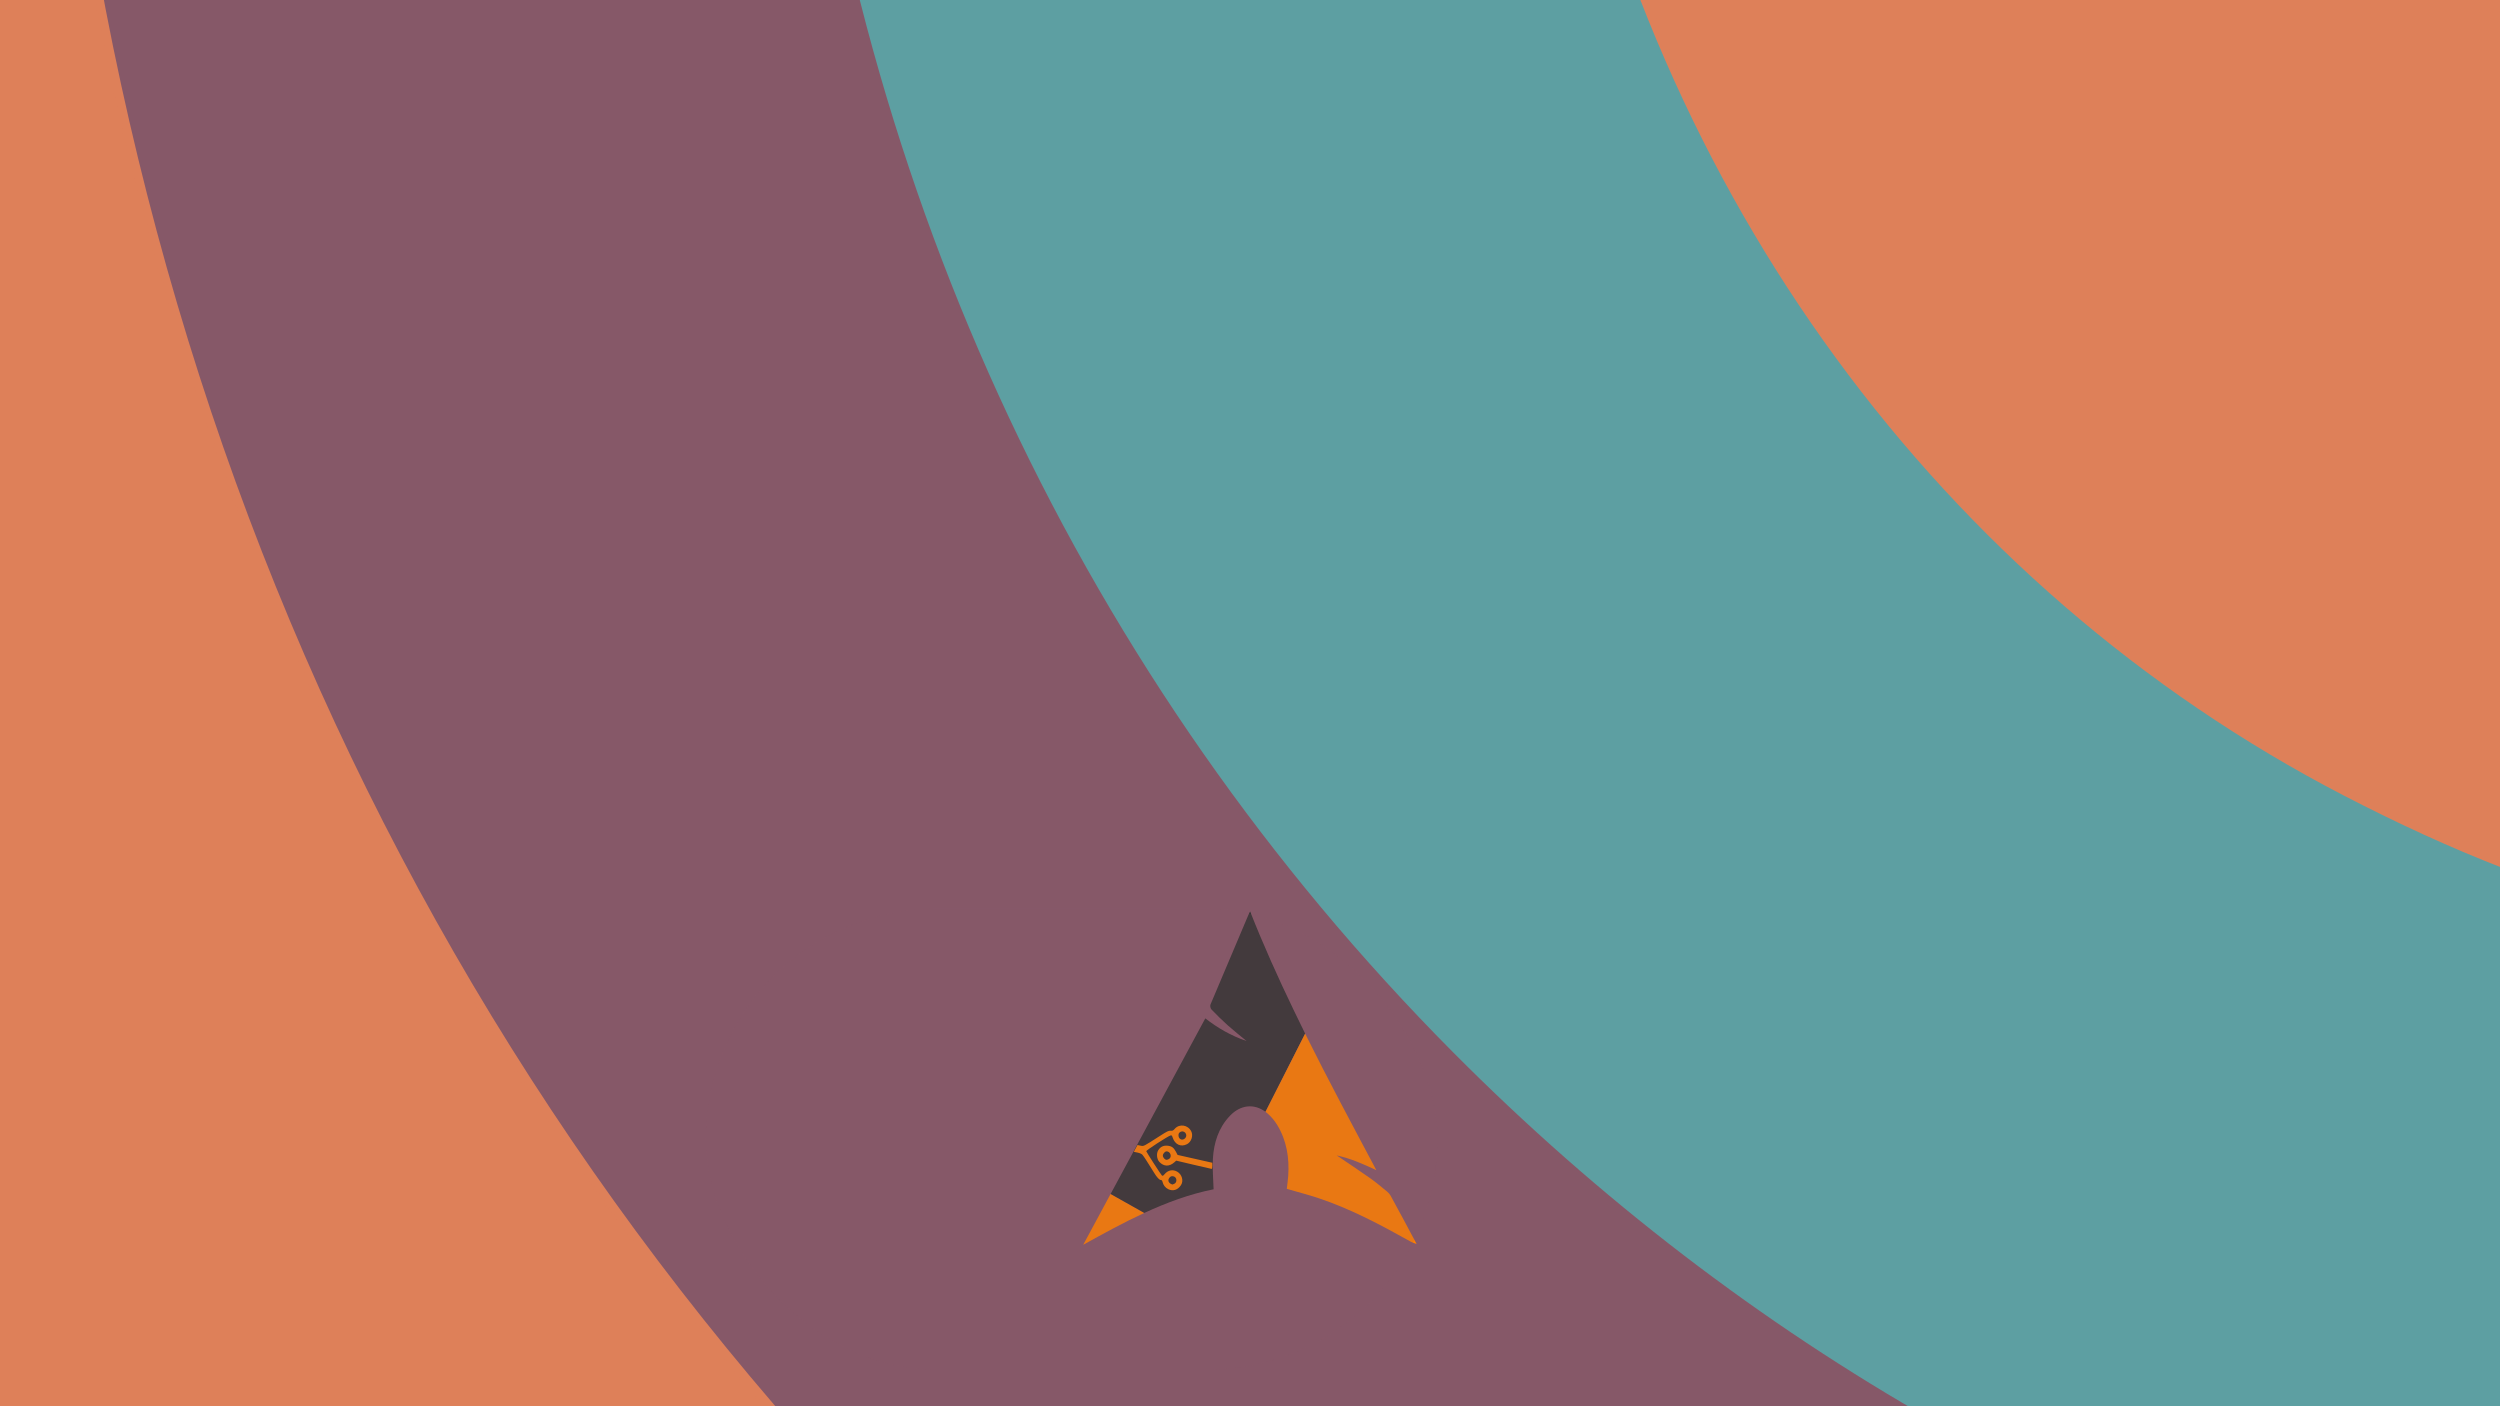 <?xml version="1.0" encoding="UTF-8" standalone="no"?>
<!-- Created with Inkscape (http://www.inkscape.org/) -->

<svg
   width="1920"
   height="1080"
   viewBox="0 0 1920 1080"
   version="1.1"
   id="svg5"
   xml:space="preserve"
   xmlns="http://www.w3.org/2000/svg"
   xmlns:svg="http://www.w3.org/2000/svg"><defs
     id="defs2" /><g
     id="layer6"
     style="display:inline"><path
       style="fill:#de8059;fill-opacity:1;stroke-width:0.939"
       d="M 215.765,292 C 198.059,171.583 214.928,281.238 169.889,44 145.835,-82.703 147.083,-119.701 88.724,-252 c -7.909,-17.928 -47.243,-16 -63.521,-16 -86.077,0 -54.182,-1.991 -169.389,12 -84.238,10.23 -70.53,7.245 -141.157,28 -12.983,3.815 -26.017,7.466 -38.818,12 -6.046,2.142 -13.618,2.457 -17.645,8 -13.081,18.004 -22.723,39.046 -31.76,60 -16.892,39.164 -33.714,78.643 -45.876,120 -26.264,89.309 -39.616,173.616 -56.463,264 -21.7,116.424 -48.464,236.623 -56.463,356 -9.407,140.398 6.55,282.375 28.231,420 5.368,34.071 42.958,131.051 45.876,140 19.38,59.44 21.728,110.471 70.579,152 23.601,20.064 53.63,27.996 81.165,40 33.679,14.683 67.526,29.238 102.339,40 17.174,5.309 35.312,5.146 52.934,8 40.018,6.48 80.344,11.014 119.984,20 25.192,5.711 48.736,19.425 74.108,24 29.89,5.39 136.942,4 165.86,4 31.76,0 63.521,0 95.281,0 10.587,0 21.291,1.78 31.76,0 34.775,-5.913 67.79,-24.168 102.339,-32 14.033,-3.181 28.231,-5.333 42.347,-8 16.468,-5.333 32.733,-11.553 49.405,-16 7.77,-2.072 16.957,2.195 24.703,0 28.422,-8.054 44.727,-62.899 45.876,-92 3.106,-78.633 5.365,-157.312 7.058,-236 0.66,-30.657 3.208,-61.55 0,-92 -7.912,-75.108 -23.142,-182.815 -52.934,-260 -2.357,-6.108 -8.566,-9.739 -10.587,-16 -28.417,-88.04 -41.39,-171.321 -88.223,-248 -4.828,-7.905 -8.41,-16.886 -14.116,-24 -49.994,-62.334 -5.284,-3.769 -28.231,-24 -15.573,-13.729 -58.5,-58.77 -67.05,-68 -12.972,-14.004 -60.752,-74.431 -77.636,-84 -4.208,-2.385 -10.352,3.2 -14.116,0 -3.393,-2.884 -4.059,-8.601 -7.058,-12 -3.345,-3.792 -15.002,-2.003 -17.645,-4 -1.957,-1.479 1.052,-5.615 0,-8 -0.526,-1.193 -2.508,0.662 -3.529,0 -7.365,-4.77 -14.698,-9.789 -21.174,-16 -13.969,-13.398 -25.879,-29.333 -38.818,-44 -6.476,-7.34 -13.02,-16 0,-16"
       id="path241" /><path
       style="fill:#de8059;fill-opacity:1"
       d="m 1122.886,-98.995 c 0,9.428 -2.507,19.196 0,28.284 12.685,45.985 29.688,90.673 45.255,135.765 37.974,109.994 80.854,216.655 135.764,319.612 5.682,10.653 17.09,17.555 22.627,28.284 0.447,0.865 74.619,168.17 98.995,206.475 7.907,12.425 19.031,22.484 28.284,33.941 10.547,13.059 21.041,26.169 31.113,39.598 15.388,20.518 28.716,42.623 45.255,62.225 20.543,24.347 81.943,73.247 107.48,87.681 26.431,14.939 54.412,26.975 82.024,39.598 5.423,2.479 11.857,2.589 16.971,5.657 26.054,15.633 38.477,33.748 67.882,45.255 18.181,7.114 62.816,13.039 79.196,16.971 8.697,2.087 16.734,6.503 25.456,8.485 40.254,9.149 94.994,12.368 135.764,8.485 21.359,-2.034 28.401,-7.581 48.083,-14.142 21.11,-7.037 22.786,-4.89 45.255,-14.142 28.477,-11.726 57.281,-27.581 82.024,-45.255 4.473,-3.195 9.225,-6.027 14.142,-8.485 0.843,-0.422 2.407,0.843 2.829,0 0.843,-1.687 -0.457,-3.828 0,-5.657 21.218,-84.873 8.485,45.239 8.485,-161.22 0,-30.17 0,-60.34 0,-90.51 0,-7.441 2.577,-155.775 -2.828,-200.818 -3.563,-29.694 -42.448,-104.529 -56.569,-127.279 -19.534,-31.472 -66.268,-53.165 -93.338,-76.368 -5.591,-4.792 -8.419,-12.337 -14.142,-16.971 -53.271,-43.124 -115.554,-72.622 -178.191,-98.995 -24.531,-10.329 -48.427,-22.29 -73.539,-31.113 -9.945,-3.494 -20.742,-3.771 -31.113,-5.657 -19.799,-4.714 -40.318,-7.056 -59.397,-14.142 -14.251,-5.293 -26.231,-15.387 -39.598,-22.627 -27.018,-14.635 -52.14,-28.701 -76.368,-48.083 -5.206,-4.165 -9.021,-9.874 -14.142,-14.142 -9.851,-8.209 -21.624,-14.001 -31.113,-22.627 -6.906,-6.278 -12.401,-14.108 -19.799,-19.799 -5.013,-3.856 -12.308,-4.212 -16.971,-8.485 -6.95,-6.371 -9.846,-16.453 -16.971,-22.627 -7.335,-6.357 -17.379,-8.758 -25.456,-14.142 -23.048,-15.365 9.617,-2.314 -22.627,-16.971 -5.428,-2.467 -11.434,-3.442 -16.971,-5.657 -17.889,-7.156 -27.674,-16.883 -48.083,-19.799 -14.544,-2.078 -61.367,-1.875 -76.368,0 -8.051,1.006 -19.468,9.603 -25.456,11.314 -19.159,5.474 -40.699,3.3 -59.397,11.314 -3.876,1.661 -7.543,3.771 -11.314,5.657 -5.657,3.771 -10.758,8.553 -16.971,11.314 -4.886,2.171 -11.909,-1.687 -16.971,0 -5.841,1.947 -8.575,4.774 -14.142,8.485 -6.188,4.126 -33.419,-2.252 -42.426,0 -8.181,2.045 -15.085,7.542 -22.627,11.314 z"
       id="path799" /><path
       style="fill:#5d9fa2;fill-opacity:1"
       d="M 939.038,265.872 C 925.838,236.645 910.578,208.264 899.44,178.191 891.656,157.176 888.909,134.602 882.469,113.137 875.101,88.575 873.195,97.219 862.67,73.539 858.188,63.455 855.558,52.631 851.357,42.426 845.129,27.303 837.987,13.377 834.386,-2.828 c -2.64,-11.88 -0.571,-22.652 -2.828,-33.941 -1.795,-8.974 -11.677,-7.966 -16.971,-14.142 -3.578,-4.174 -5.815,-9.336 -8.485,-14.142 -14.461,-26.029 -20.965,-54.906 -42.426,-76.368 -9.916,-9.916 -36.09,-5.718 -48.083,-8.485 -19.287,-4.451 -8.579,-5.688 -25.456,-11.314 -14.158,-4.719 -30.717,-2.828 -45.255,-2.828 -6.6,0 -13.199,0 -19.799,0 -7.542,0 -15.953,-3.513 -22.627,0 -15.291,8.048 -45.385,39.793 -56.569,56.569 -11.811,17.716 -14.99,21.494 -25.456,42.426 -12.042,24.083 -17.457,82.129 -14.142,110.309 0.697,5.922 3.903,11.271 5.657,16.971 10.267,33.366 29.041,59.24 45.255,90.51 5.244,10.113 9.428,20.742 14.142,31.113 5.657,12.257 10.726,24.802 16.971,36.77 15.629,29.956 39.034,53.332 56.569,82.024 21.766,35.617 31.673,74.331 45.255,113.137 12.119,34.626 28.031,72.48 22.627,110.309 -4.823,33.763 -32.044,30.348 -8.485,73.539 11.196,20.526 30.142,50.611 45.255,67.882 2.238,2.558 6.486,2.908 8.485,5.657 5.709,7.85 9.366,17.005 14.142,25.456 7.48,13.235 16.505,25.683 22.627,39.598 1.579,3.589 9.787,39.373 14.142,48.083 3.04,6.081 7.888,11.098 11.314,16.971 3.187,5.463 4.497,12.062 8.485,16.971 8.408,10.348 18.856,18.856 28.284,28.284 15.245,15.245 31.585,33.647 48.083,48.083 2.558,2.238 6.082,3.253 8.485,5.657 6.726,6.726 7.99,16.64 16.971,22.627 8.125,5.417 22.211,12.025 31.113,16.971 5.943,3.302 10.758,8.553 16.971,11.314 5.449,2.422 11.793,2.698 16.971,5.657 1.83,1.046 1.564,3.97 2.828,5.657 2.828,3.771 8.699,4.563 11.314,8.485 8.962,13.443 -10.863,-2.378 2.828,11.314 0.667,0.667 2.044,-0.523 2.828,0 6.748,4.499 13.569,8.95 19.799,14.142 1.62,1.35 1.338,4.166 2.829,5.657 6.391,6.391 16.183,10.526 22.627,16.971 16.571,16.571 27.175,40.072 39.598,59.397 5.098,7.931 11.849,14.712 16.971,22.627 16.48,25.468 31.308,57.056 42.426,84.853 7.692,19.229 14.461,40.441 28.284,56.569 14.126,16.48 34.895,20.12 53.74,31.113 17.086,9.967 31.427,23.531 48.083,33.941 3.575,2.235 7.883,3.206 11.314,5.657 3.255,2.325 5.055,6.427 8.485,8.485 6.157,3.694 13.71,4.68 19.799,8.485 1.788,1.117 0.829,4.99 2.829,5.657 79.347,26.449 -12.962,-15.477 56.569,16.971 5.731,2.675 11.607,5.133 16.971,8.485 6.068,3.792 19.465,20.63 25.456,22.627 19.902,6.634 18.185,-20.206 25.456,-31.113 1.169,-1.754 4.166,-1.338 5.657,-2.828 2.404,-2.404 3.533,-5.831 5.657,-8.485 10.241,-12.801 51.521,-35.882 67.882,-42.426 3.609,-1.444 8.15,-0.569 11.314,-2.829 3.836,-2.74 5.152,-7.98 8.485,-11.314 7.753,-7.753 4.532,3.383 11.314,-8.485 19.404,-48.511 -7.593,13.599 14.142,-22.628 3.694,-6.157 4.923,-13.565 8.485,-19.799 0.468,-0.819 1.985,0.422 2.829,0 1.886,-0.943 7.542,-6.6 8.485,-8.485 1.738,-3.477 1.09,-7.837 2.828,-11.314 0.596,-1.193 2.505,-1.535 2.828,-2.829 1.143,-4.573 -2.828,-10.371 0,-14.142 7.265,-9.686 21.302,-12.816 31.113,-22.627 0.667,-0.667 -0.667,-2.162 0,-2.828 9.027,-9.027 9.111,-0.927 11.314,-14.142 1.57,-9.418 2.078,-71.922 0,-79.196 -3.913,-13.694 -9.312,-5.753 -19.799,-14.142 -5.75,-4.6 -8.935,-11.764 -14.142,-16.971 -3.333,-3.333 -7.98,-5.152 -11.314,-8.485 -3.364,-3.364 -6.668,-10.507 -8.485,-14.142 -4.533,-9.067 -26.695,-25.971 -33.941,-33.941 -17.184,-18.903 -31.154,-40.351 -48.083,-59.397 -3.543,-3.986 -7.982,-7.149 -11.314,-11.314 -4.247,-5.309 -7.71,-11.205 -11.314,-16.971 -1.117,-1.788 -1.182,-4.34 -2.828,-5.657 -3.292,-2.634 -8.332,-2.675 -11.314,-5.657 -16.423,-16.423 -6.555,-13.405 -16.971,-28.284 -5.407,-7.724 -11.314,-15.085 -16.971,-22.627 -3.107,-4.142 -28.945,-34.405 -31.113,-36.77 -4.505,-4.914 -10.221,-8.751 -14.142,-14.142 -17.653,-24.273 1.707,-10.363 -19.799,-28.284 -5.657,-4.714 -10.979,-9.862 -16.971,-14.142 -8.901,-6.358 -23.37,-7.938 -31.113,-16.971 -3.578,-4.174 -4.865,-10.005 -8.485,-14.142 -3.104,-3.548 -7.81,-5.332 -11.314,-8.485 -17.914,-16.122 -10.935,-13.915 -25.456,-22.627 -16.028,-9.428 -32.056,-18.856 -48.083,-28.284 -9.428,-6.6 -18.525,-13.7 -28.284,-19.799 -5.363,-3.352 -12.498,-4.013 -16.971,-8.485 -12.171,-12.171 -25.34,-36.077 -28.284,-53.74 -1.86,-11.16 0.706,-22.649 0,-33.941 -2.732,-43.717 -0.213,-8.253 -11.314,-45.255 -0.813,-2.709 0.351,-5.679 0,-8.485 -1.338,-10.707 -3.159,-21.122 -5.657,-31.113 -1.372,-5.488 1.227,-11.448 0,-16.971 -1.101,-4.956 -4.262,-9.26 -5.657,-14.142 -0.518,-1.813 0.843,-3.97 0,-5.657 -3.771,-7.542 -10.371,-12.257 -14.142,-19.799 -4.601,-9.202 -0.379,-8.865 -8.485,-16.971 -10.611,-10.611 -5.214,-1.79 -14.142,-8.485 -12.169,-9.127 -22.502,-21.103 -33.941,-31.113 -3.548,-3.104 -8.246,-4.906 -11.314,-8.485 -6.86,-8.003 -8.295,-19.514 -14.142,-28.284 -2.219,-3.328 -6.57,-4.974 -8.485,-8.485 -8.345,-15.3 -5.731,-21.324 -14.142,-33.941 -3.348,-5.022 -19.738,-14.051 -19.799,-14.142 -1.654,-2.481 -0.443,-6.696 -2.828,-8.485 -4.525,-3.394 -11.483,1.372 -16.971,0 -1.294,-0.323 -1.564,-2.407 -2.828,-2.828 -7.509,-2.503 -18.046,-0.358 -25.456,-2.828 -12.35,-4.117 -10.786,-13.614 -14.142,-16.971 -0.521,-0.521 -7.964,-2.307 -8.485,-2.828 -5.852,-5.852 8.943,0.229 -2.828,-5.657 -0.843,-0.422 -2.407,0.843 -2.828,0 -0.843,-1.687 1.333,-4.324 0,-5.657 -1.333,-1.333 -3.868,0.596 -5.657,0 -3.225,-1.075 -5.445,-4.137 -8.485,-5.657 -1.886,-0.943 -3.657,-2.162 -5.657,-2.828 -0.894,-0.298 -2.407,0.843 -2.828,0 -0.843,-1.687 1.333,-4.324 0,-5.657 -1.333,-1.333 -3.868,0.596 -5.657,0 -6.707,-2.236 -10.942,-11.128 -16.971,-14.142 -0.843,-0.422 -2.162,0.667 -2.828,0 -1.491,-1.491 -1.338,-4.166 -2.828,-5.657"
       id="path801" /></g><g
     id="layer3"
     style="display:inline;fill:#de8059;fill-opacity:1"><path
       style="fill:#de8059;fill-opacity:1;stroke-width:2"
       d="M 900,1793 V 1530 H 562.242 224.485 l -12.742,-13.558 c -7.008,-7.457 -22.203,-24.332 -33.767,-37.5 C -70.224,1196.296 -259.319,868.326 -381.255,509 -469.449,249.108 -519.25,-13.261 -534.245,-297 c -2.748,-51.997 -3.35,-207.794 -0.988,-255.5 l 1.659,-33.5 h 285.833 285.833 l -1.546,30.5 c -2.458,48.475 -1.721,224.153 1.109,264.5 1.389,19.8 4.293,54.9 6.453,78 C 80.272,173.639 211.96,547.059 424.27,865 771.754,1385.37 1322.751,1744.096 1934,1847.907 l 43,7.303 0.518,100.395 L 1978.037,2056 H 1439.018 900 Z"
       id="path9970" /><path
       style="fill:#de8059;fill-opacity:1;stroke-width:2"
       d="M 900,1793 V 1530 H 563.254 226.509 l -13.758,-14.5 C 179.807,1480.779 117.417,1406.957 73.212,1350.394 -249.966,936.859 -456.037,430.047 -516.928,-101 c -14.204,-123.874 -17.751,-190.576 -17.922,-337 -0.083,-70.95 0.58,-133.275 1.472,-138.5 l 1.623,-9.5 284.377,-8.5e-4 L 37,-586.002 35.382,-552.501 C 34.492,-534.075 34.188,-469.05 34.708,-408 c 0.982,115.379 2.873,149.587 13.382,242 43.847,385.584 183.233,756.988 401.564,1070 175.037,250.942 404.823,469.337 664.346,631.412 252.25,157.533 522.261,261.02 815.824,312.681 24.653,4.338 45.074,8.138 45.379,8.443 0.305,0.305 0.834,45.31 1.176,100.01 l 0.621,99.456 -538.5,-8e-4 H 900 Z"
       id="path9972" /><path
       style="display:inline;fill:#865868;fill-opacity:1;stroke-width:4"
       d="M 883.764,1361.639 C 401.089,964.522 109.038,409.545 47.235,-228 39.139,-311.514 40.415,-581.134 49.28,-660 64.419,-794.693 84.773,-908.209 114.14,-1021.734 c 14.99,-57.948 47.963,-165.601 61.34,-200.266 l 7.718,-20 306.362,-1.025 306.362,-1.025 -10.504,23.025 c -98.009,214.828 -144.598,378.982 -169.441,597.019 -10.19,89.437 -11.138,273.751 -1.866,363.119 42.452,409.182 218.284,783.724 501.891,1069.084 224.027,225.411 497.296,380.468 796,451.663 29.7,7.079 56.25,13.55 59,14.379 3.711,1.12 5,17.005 5,61.634 V 1396 H 1450.764 925.528 Z"
       id="path11082" /></g><g
     id="layer1"
     style="display:inline"><path
       style="fill:#de8059;fill-opacity:1;stroke-width:2.828"
       d="M 2228.855,726.66 C 2080.317,715.29 1943.943,677.281 1813.022,610.762 1446.624,424.603 1203.997,41.012 1185.328,-381.617 c -10.932,-247.473 58.457,-505.227 190.988,-709.449 l 15.143,-23.334 474.532,0.207 474.532,0.207 -31.334,7.923 c -166.958,42.219 -307.151,129.95 -409.281,256.121 -147.37,182.061 -188.641,426.756 -107.736,638.763 54.152,141.902 161.223,261.045 290.193,322.913 159.1,76.321 340.656,66.646 482.337,-25.703 95.188,-62.044 157.981,-146.895 183.402,-247.827 6.168,-24.491 7.475,-36.771 8.213,-77.206 l 0.878,-48.083 -2.266,43.841 c -3.355,64.9 -14.96,109.912 -41.842,162.291 -58.986,114.931 -175.209,199.96 -316.294,231.4 -24.343,5.425 -36.453,6.244 -93.04,6.293 -71.579,0.062 -93.372,-3.032 -150.98,-21.441 -139.41,-44.549 -258.648,-148.75 -329.601,-288.033 -90.746,-178.137 -90.894,-382.742 -0.41,-567.1 98.231,-200.142 291.664,-344.218 523.983,-390.282 19.9,-3.946 41.585,-4.45 152.735,-3.551 l 129.542,1.047 32.527,7.852 c 205.58,49.626 377.277,167.332 498.68,341.869 84.733,121.816 137.927,262.994 156.406,415.103 6.263,51.551 6.192,149.457 -0.146,202.132 -25.013,207.873 -109.012,390.031 -250.701,543.663 -142.307,154.302 -342.692,266.683 -550.861,308.936 -98.71,20.036 -195.143,26.685 -286.073,19.724 z"
       id="path9974" /><path
       style="fill:#5d9fa2;fill-opacity:1;stroke-width:8"
       d="M 1881.256,1243.472 C 1682.414,1190.884 1478.381,1091.239 1305.578,962.324 1224.141,901.57 1067.845,748.878 1000.211,664 817.137,434.247 696.255,166.438 639.11,-136 c -16.728,-88.53 -18.877,-122.94 -18.742,-300 0.166,-216.659 6.55,-271.622 52.261,-449.927 C 804.01,-1398.4 1165.703,-1833.109 1660,-2072.617 c 185.098,-89.688 362.981,-144.703 572,-176.906 106.583,-16.421 430.526,-13.883 540,4.232 426.483,70.568 777.069,245.606 1074.878,536.658 325.416,318.031 526.066,711.071 598.641,1172.634 20.084,127.733 20.177,453.66 0.165,578.927 -50.967,319.026 -153.678,592.704 -315.533,840.756 -63.639,97.531 -132.215,188.247 -185.467,245.347 -34.415,36.902 -40.117,40.428 -40.379,24.97 l -0.305,-18 -434,-0.056 -434,-0.056 60,-34.31 C 3386.539,935.439 3602.607,708.889 3744.788,421.316 4132.73,-363.34 3764.544,-1320.258 2960,-1618.362 c -330.875,-122.598 -712.936,-107.343 -1034.7,41.312 -383.316,177.093 -657.29,527.284 -729.975,933.051 -21.344,119.154 -20.002,316.806 2.934,432.189 71.791,361.152 291.945,662.169 601.74,822.76 167.649,86.905 305.76,120.188 500,120.494 179.467,0.282 302,-26.408 459.095,-100 C 2908.342,561.526 3068.308,426.407 3158.744,293.868 3476.448,-171.74 3326.629,-808.71 2844,-1044.299 c -168.337,-82.171 -131.614,-78.819 -835.577,-76.27 l -611.577,2.215 22.939,-30.823 c 80.669,-108.396 165.638,-194.137 272.216,-274.687 349.477,-264.131 796.58,-337.332 1221.315,-199.956 97.094,31.404 265.933,114.736 345.776,170.66 367.341,257.296 601.633,670.708 627.86,1107.872 C 3921.32,227.601 3635.69,764.208 3136,1065.505 3006.061,1143.855 3077.781,1136 2492.319,1136 H 1976 v 64 c 0,46.069 -2.802,63.893 -10,63.62 -5.5,-0.209 -43.635,-9.276 -84.743,-20.148 z"
       id="path9976" /></g><g
     id="layer4"
     style="display:inline"><path
       id="path454"
       style="display:inline;fill:#ff7f00;fill-opacity:1;stroke-width:0.746"
       d="M 878.836,931.521 852.959,916.951 C 845.919,930.003 838.974,942.883 831.9,956 c 15.58,-8.632 31.078,-17.15 46.936,-24.479 z" /><path
       id="path1491"
       style="display:inline;fill:#333333;fill-opacity:1;stroke-width:0.746"
       d="m 960.101,700 c -0.786,1.54 -1.028,1.951 -1.213,2.385 -7.095,16.7 -14.159,33.413 -21.215,50.129 -2.675,6.338 -5.385,12.662 -8.043,19.008 -0.42,1.002 0.004,2.945 0.775,3.748 4.044,4.21 8.204,8.332 12.561,12.221 4.663,4.162 9.59,8.031 14.402,12.027 -11.9,-4.01 -22.507,-10.219 -31.684,-17.414 -24.177,44.829 -48.418,89.775 -72.727,134.848 l 25.877,14.57 c 17.122,-7.913 34.664,-14.438 53.201,-18.158 -0.227,-8.137 -1.008,-15.929 -0.531,-23.645 0.756,-12.236 4.344,-23.676 13.113,-32.826 8.087,-8.439 18.48,-9.553 27.273,-3.012 l 30.461,-60.055 c -3.002,-6.047 -5.943,-12.13 -8.875,-18.219 C 981.57,750.878 970.267,725.785 960.101,700 Z" /><path
       id="path178"
       style="display:inline;fill:#ff7f00;fill-opacity:1;stroke-width:0.746"
       d="m 1002.353,793.826 -30.461,60.055 c 0.48,0.357 0.956,0.722 1.426,1.125 2.878,2.467 5.454,5.515 7.438,8.74 7.415,12.058 9.522,25.385 8.598,39.293 -0.227,3.42 -0.739,6.82 -1.094,10 8.416,2.453 16.603,4.551 24.598,7.225 24.794,8.293 47.721,20.551 70.426,33.252 1.437,0.804 3.074,1.257 4.617,1.873 0,0 -0.047,0.023 -0.061,-0.234 -6.618,-12.473 -13.203,-24.699 -19.859,-36.887 -0.632,-1.157 -1.591,-2.224 -2.619,-3.066 -4.233,-3.469 -8.405,-7.04 -12.871,-10.193 -8.38,-5.918 -16.947,-11.573 -25.893,-17.646 10.947,2.377 20.673,6.784 30.451,11.342 -18.51,-34.818 -37.146,-69.525 -54.695,-104.877 z" /><path
       style="display:inline;fill:#ff7f00;fill-opacity:1;stroke-width:0.5"
       d="m 916.574,894.504 -13.25,-3.133 -1.25,1.133 c -3.983,3.609 -8.209,3.54 -11.718,-0.191 -1.975,-2.1 -2.372,-6.46 -0.814,-8.942 1.64,-2.612 3.825,-3.71 6.928,-3.48 3.284,0.243 4.954,1.409 6.631,4.631 l 1.277,2.453 13.348,3.013 13.348,3.013 1.7e-4,2.375 c 1.1e-4,1.597 -0.205,2.356 -0.625,2.318 -0.344,-0.031 -6.588,-1.467 -13.875,-3.19 z m -18.611,-4.532 c 2.314,-1.621 0.881,-5.722 -2,-5.722 -1.289,0 -2.889,1.799 -2.889,3.25 0,1.451 1.599,3.25 2.889,3.25 0.489,0 1.389,-0.35 2,-0.778 z"
       id="path805" /><path
       style="display:inline;fill:#ff7f00;fill-opacity:1;stroke-width:0.5"
       d="m 897.209,913.295 c -2.18,-1.017 -3.865,-3.177 -4.408,-5.649 -0.196,-0.891 -0.629,-1.395 -1.199,-1.395 -1.23,0 -3.028,-1.911 -5.285,-5.617 -4.002,-6.572 -7.959,-12.676 -8.918,-13.756 -0.62,-0.698 -2.064,-1.343 -3.82,-1.706 l -2.823,-0.583 1.412,-2.607 1.412,-2.607 2.283,0.487 c 2.581,0.55 2.039,0.822 14.959,-7.48 5.507,-3.538 6.763,-4.148 8.219,-3.993 1.437,0.154 1.957,-0.088 3.171,-1.471 3.555,-4.049 10.066,-3.086 12.628,1.868 1.742,3.368 0.156,8.218 -3.255,9.959 -4.685,2.39 -9.237,0.262 -10.989,-5.138 -0.523,-1.612 -0.775,-1.845 -1.694,-1.562 -2.146,0.661 -18.803,11.463 -18.593,12.057 0.403,1.138 11.319,18.073 12.029,18.663 0.572,0.475 0.97,0.283 2.032,-0.979 2.654,-3.154 6.286,-3.893 9.7,-1.975 3.736,2.1 5.125,7.143 2.877,10.446 -2.507,3.683 -6.014,4.777 -9.74,3.039 z m 4.603,-4.13 c 2.44,-1.112 2.115,-5.055 -0.47,-5.704 -1.639,-0.411 -2.525,-0.046 -3.502,1.446 -1.26,1.923 -0.169,3.952 2.586,4.813 0.056,0.017 0.68,-0.232 1.387,-0.554 z M 910.074,874.25 c 2.695,-2.695 -0.62,-6.847 -3.803,-4.761 -0.843,0.552 -1.197,1.25 -1.197,2.358 0,3.059 2.934,4.469 5,2.403 z"
       id="path807" /></g><g
     id="layer5"><rect
       style="opacity:0.186;fill:#865868;fill-opacity:1"
       id="rect2896"
       width="562"
       height="354"
       x="542"
       y="698"
       ry="177" /></g></svg>
